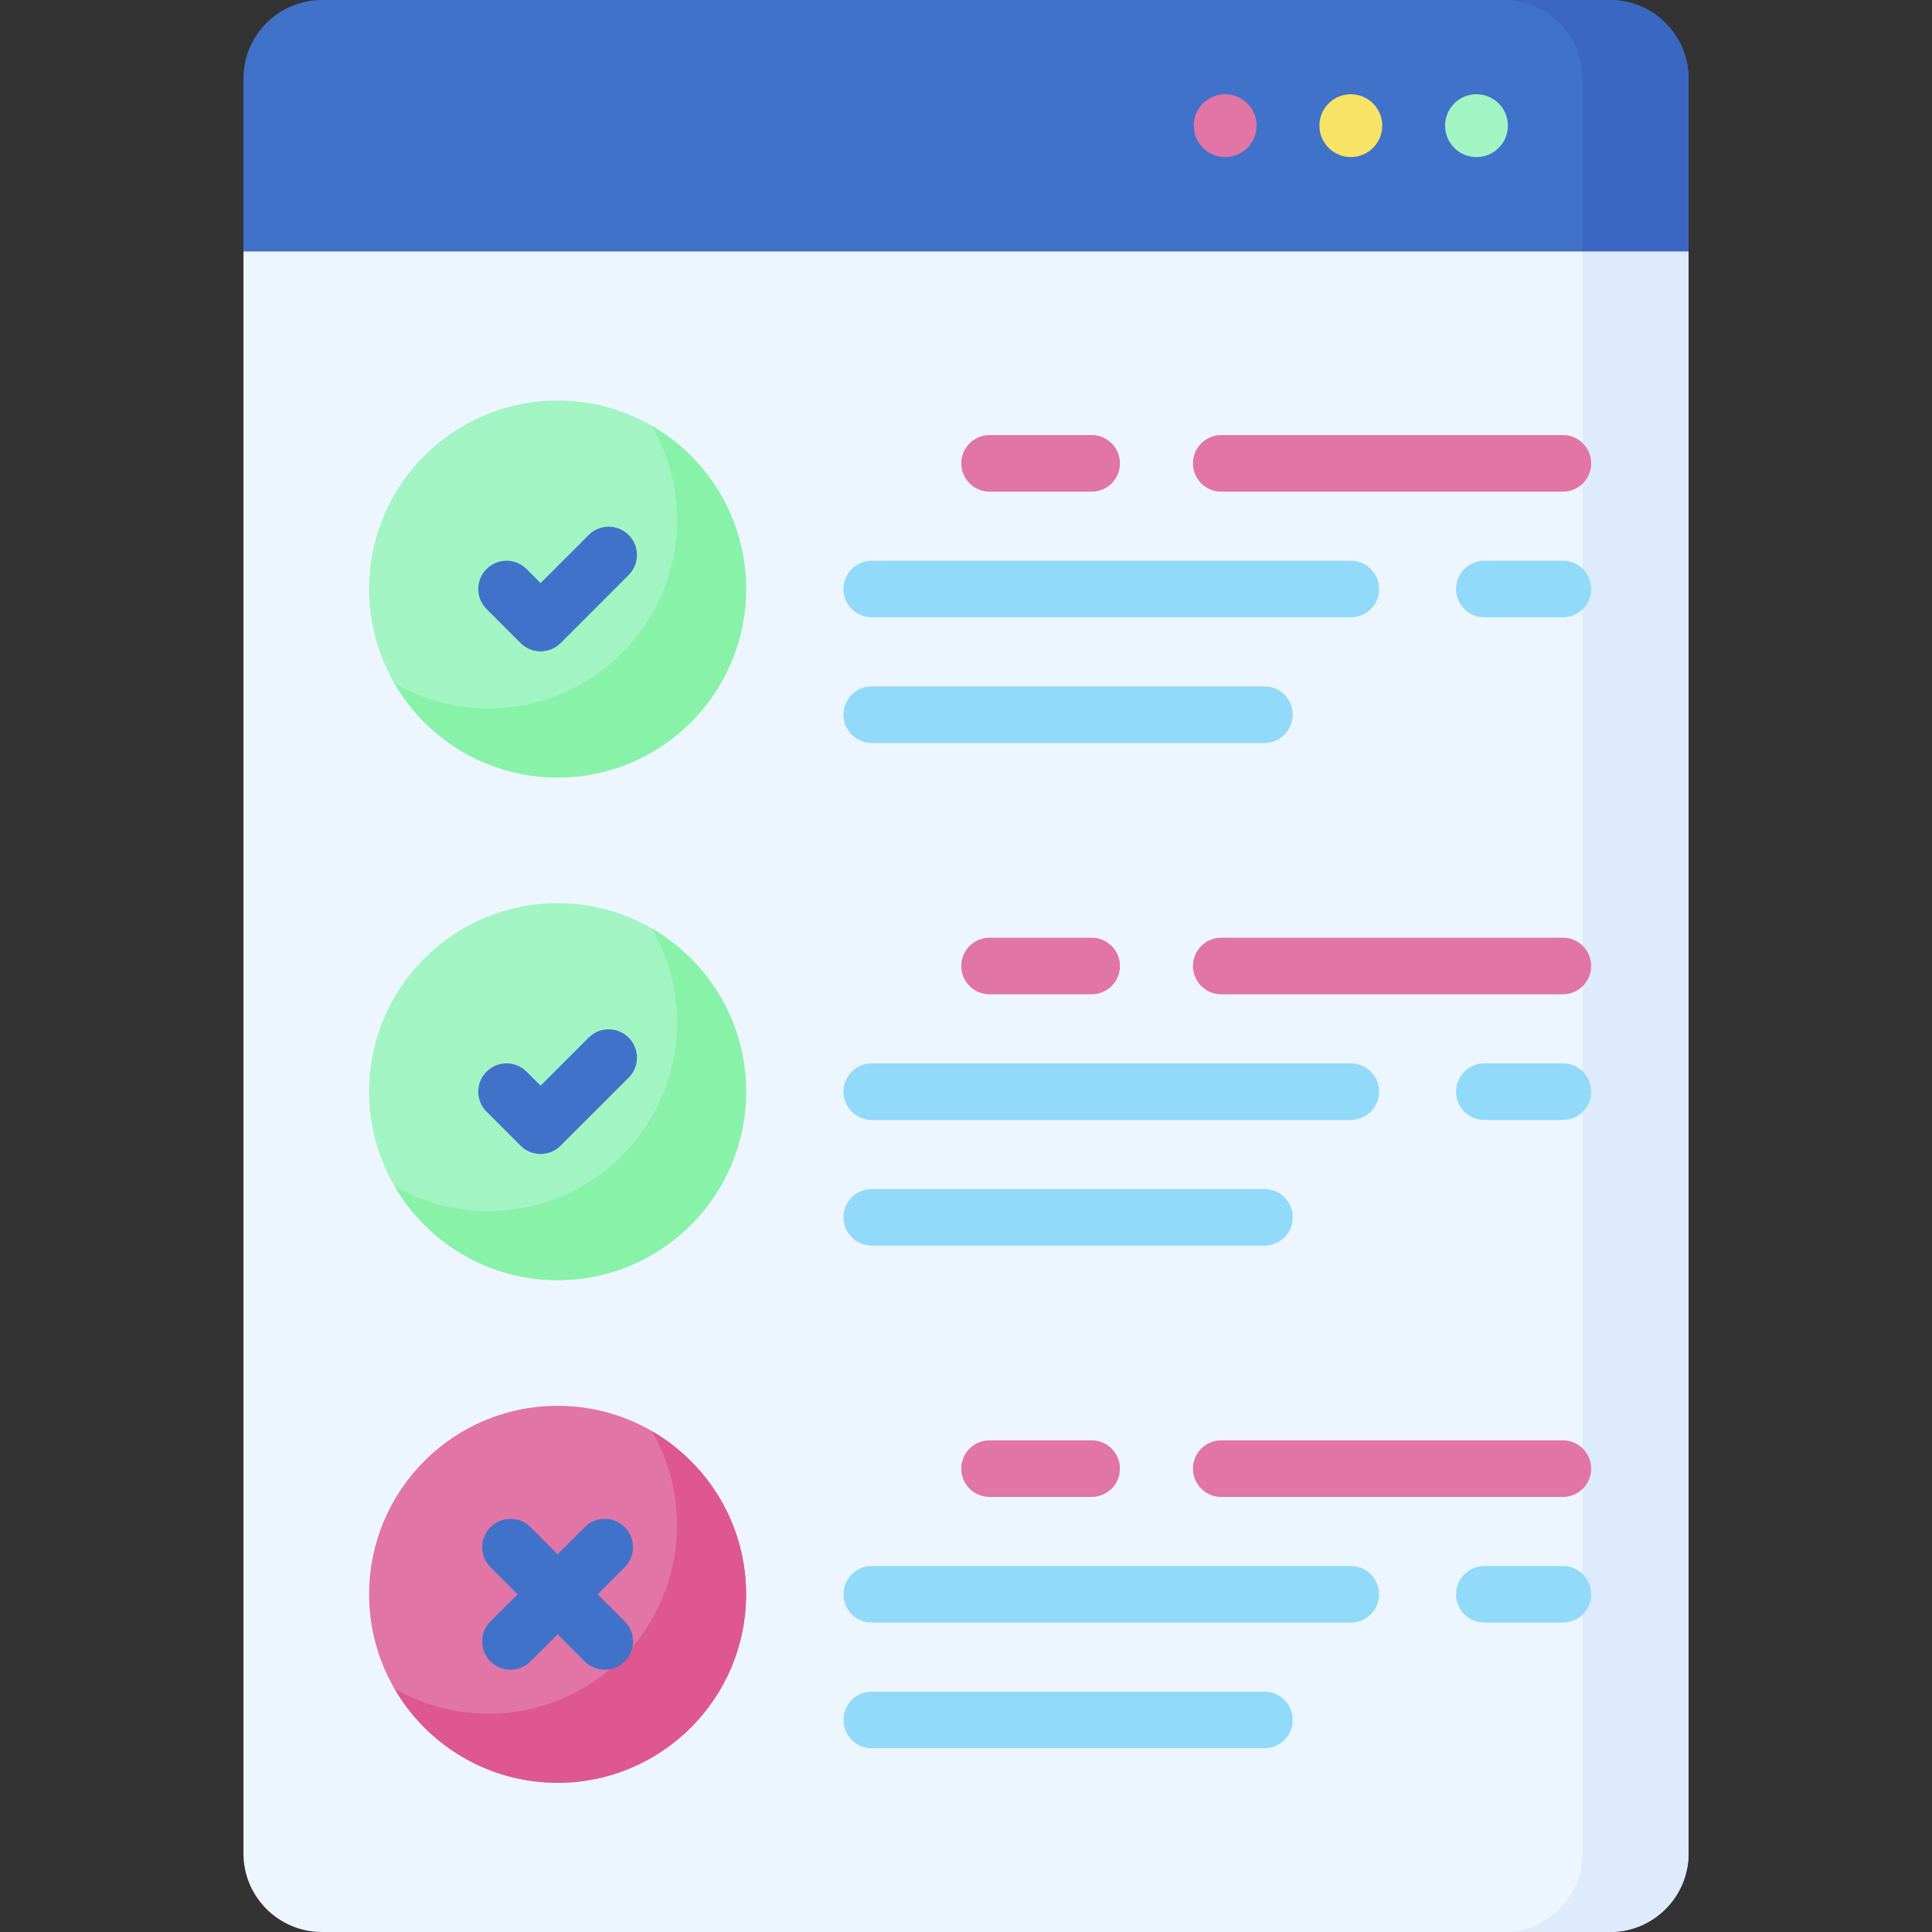 <svg id="Capa_1" enable-background="new 0 0 512 512" height="512" viewBox="0 0 512 512" width="512" xmlns="http://www.w3.org/2000/svg"><rect x="0" y="0" width="512" height="512" fill="#333333" stroke="none"/><g><g><path d="m447.48 66.602h-382.96v424.585c0 11.495 9.318 20.813 20.813 20.813h341.333c11.495 0 20.813-9.318 20.813-20.813v-424.585z" fill="#edf6ff"/></g><g><path d="m419.382 66.602v424.585c0 11.495-9.318 20.813-20.813 20.813h28.098c11.495 0 20.813-9.318 20.813-20.813v-424.585z" fill="#ddebfd"/></g><g><path d="m426.667 0h-341.334c-11.494 0-20.813 9.318-20.813 20.813v45.789h382.96v-45.789c0-11.495-9.319-20.813-20.813-20.813z" fill="#4172ca"/></g><g><path d="m426.667 0h-28.098c11.495 0 20.813 9.318 20.813 20.813v45.789h28.098v-45.789c0-11.495-9.319-20.813-20.813-20.813z" fill="#3a67c1"/></g><g><g><g><g><circle cx="147.772" cy="156.098" fill="#a2f5c3" r="49.951"/></g><g><path d="m172.723 112.831c4.244 7.343 6.685 15.859 6.685 24.951 0 27.587-22.364 49.951-49.951 49.951-9.091 0-17.608-2.441-24.951-6.685 8.634 14.94 24.77 25 43.266 25 27.587 0 49.951-22.364 49.951-49.951.001-18.495-10.06-34.631-25-43.266z" fill="#88f2a9"/></g></g></g><g><g><g><circle cx="147.772" cy="289.301" fill="#a2f5c3" r="49.951"/></g><g><path d="m172.723 246.035c4.244 7.343 6.685 15.859 6.685 24.951 0 27.587-22.364 49.951-49.951 49.951-9.091 0-17.608-2.441-24.951-6.685 8.634 14.94 24.77 25 43.266 25 27.587 0 49.951-22.364 49.951-49.951.001-18.496-10.06-34.632-25-43.266z" fill="#88f2a9"/></g></g></g><g><g><g><circle cx="147.772" cy="422.504" fill="#e175a5" r="49.951"/></g><g><path d="m172.723 379.238c4.244 7.343 6.685 15.859 6.685 24.951 0 27.587-22.364 49.951-49.951 49.951-9.091 0-17.608-2.441-24.951-6.685 8.634 14.94 24.77 25 43.266 25 27.587 0 49.951-22.364 49.951-49.951.001-18.496-10.06-34.632-25-43.266z" fill="#de5791"/></g></g></g></g><g><path d="m143.263 172.617c-1.989 0-3.896-.79-5.304-2.197l-9.019-9.019c-2.929-2.929-2.929-7.678.001-10.606 2.929-2.929 7.678-2.929 10.606 0l3.715 3.715 12.734-12.734c2.93-2.929 7.678-2.929 10.607 0s2.929 7.678 0 10.606l-18.038 18.038c-1.406 1.407-3.313 2.197-5.302 2.197z" fill="#4172ca"/></g><g><g><path d="m414.179 130.297h-90.536c-4.143 0-7.5-3.358-7.5-7.5s3.357-7.5 7.5-7.5h90.536c4.143 0 7.5 3.358 7.5 7.5s-3.358 7.5-7.5 7.5z" fill="#e175a5"/></g><g><path d="m414.179 163.598h-20.812c-4.143 0-7.5-3.358-7.5-7.5s3.357-7.5 7.5-7.5h20.812c4.143 0 7.5 3.358 7.5 7.5s-3.358 7.5-7.5 7.5z" fill="#91dafa"/></g><g><path d="m289.301 130.297h-27.057c-4.143 0-7.5-3.358-7.5-7.5s3.357-7.5 7.5-7.5h27.057c4.143 0 7.5 3.358 7.5 7.5s-3.358 7.5-7.5 7.5z" fill="#e175a5"/></g><g><path d="m357.983 163.598h-126.959c-4.143 0-7.5-3.358-7.5-7.5s3.357-7.5 7.5-7.5h126.959c4.143 0 7.5 3.358 7.5 7.5s-3.357 7.5-7.5 7.5z" fill="#91dafa"/></g><g><path d="m335.092 196.898h-104.066c-4.143 0-7.5-3.358-7.5-7.5s3.357-7.5 7.5-7.5h104.065c4.143 0 7.5 3.358 7.5 7.5s-3.357 7.5-7.499 7.5z" fill="#91dafa"/></g></g><g><path d="m143.263 305.82c-1.989 0-3.896-.79-5.304-2.197l-9.019-9.019c-2.929-2.929-2.929-7.678.001-10.606 2.929-2.93 7.678-2.929 10.606 0l3.715 3.715 12.734-12.734c2.93-2.929 7.678-2.929 10.607 0s2.929 7.678 0 10.606l-18.038 18.038c-1.406 1.407-3.313 2.197-5.302 2.197z" fill="#4172ca"/></g><g><g><path d="m414.179 263.5h-90.536c-4.143 0-7.5-3.358-7.5-7.5s3.357-7.5 7.5-7.5h90.536c4.143 0 7.5 3.358 7.5 7.5s-3.358 7.5-7.5 7.5z" fill="#e175a5"/></g><g><path d="m414.179 296.801h-20.812c-4.143 0-7.5-3.358-7.5-7.5s3.357-7.5 7.5-7.5h20.812c4.143 0 7.5 3.358 7.5 7.5s-3.358 7.5-7.5 7.5z" fill="#91dafa"/></g><g><path d="m289.301 263.5h-27.057c-4.143 0-7.5-3.358-7.5-7.5s3.357-7.5 7.5-7.5h27.057c4.143 0 7.5 3.358 7.5 7.5s-3.358 7.5-7.5 7.5z" fill="#e175a5"/></g><g><path d="m357.983 296.801h-126.959c-4.143 0-7.5-3.358-7.5-7.5s3.357-7.5 7.5-7.5h126.959c4.143 0 7.5 3.358 7.5 7.5s-3.357 7.5-7.5 7.5z" fill="#91dafa"/></g><g><path d="m335.092 330.102h-104.066c-4.143 0-7.5-3.358-7.5-7.5s3.357-7.5 7.5-7.5h104.065c4.143 0 7.5 3.358 7.5 7.5s-3.357 7.5-7.499 7.5z" fill="#91dafa"/></g></g><path d="m158.379 422.504 7.185-7.185c2.929-2.929 2.929-7.678 0-10.606-2.93-2.929-7.678-2.929-10.607 0l-7.184 7.184-7.184-7.184c-2.93-2.929-7.678-2.929-10.607 0s-2.929 7.678 0 10.606l7.185 7.185-7.185 7.185c-2.929 2.929-2.929 7.678 0 10.606 1.465 1.464 3.385 2.197 5.304 2.197s3.839-.732 5.304-2.197l7.184-7.184 7.184 7.184c1.465 1.464 3.385 2.197 5.304 2.197s3.839-.732 5.304-2.197c2.929-2.929 2.929-7.678 0-10.606z" fill="#4172ca"/><g><g><path d="m414.179 396.703h-90.536c-4.143 0-7.5-3.358-7.5-7.5s3.357-7.5 7.5-7.5h90.536c4.143 0 7.5 3.358 7.5 7.5s-3.358 7.5-7.5 7.5z" fill="#e175a5"/></g><g><path d="m414.179 430.004h-20.812c-4.143 0-7.5-3.358-7.5-7.5s3.357-7.5 7.5-7.5h20.812c4.143 0 7.5 3.358 7.5 7.5s-3.358 7.5-7.5 7.5z" fill="#91dafa"/></g><g><path d="m289.301 396.703h-27.057c-4.143 0-7.5-3.358-7.5-7.5s3.357-7.5 7.5-7.5h27.057c4.143 0 7.5 3.358 7.5 7.5s-3.358 7.5-7.5 7.5z" fill="#e175a5"/></g><g><path d="m357.983 430.004h-126.959c-4.143 0-7.5-3.358-7.5-7.5s3.357-7.5 7.5-7.5h126.959c4.143 0 7.5 3.358 7.5 7.5s-3.357 7.5-7.5 7.5z" fill="#91dafa"/></g><g><path d="m335.092 463.305h-104.066c-4.143 0-7.5-3.358-7.5-7.5s3.357-7.5 7.5-7.5h104.065c4.143 0 7.5 3.358 7.5 7.5s-3.357 7.5-7.499 7.5z" fill="#91dafa"/></g></g><g><circle cx="391.285" cy="33.301" fill="#a2f5c3" r="8.325"/></g><g><circle cx="357.984" cy="33.301" fill="#f7e365" r="8.325"/></g><g><circle cx="324.683" cy="33.301" fill="#e175a5" r="8.325"/></g></g></svg>